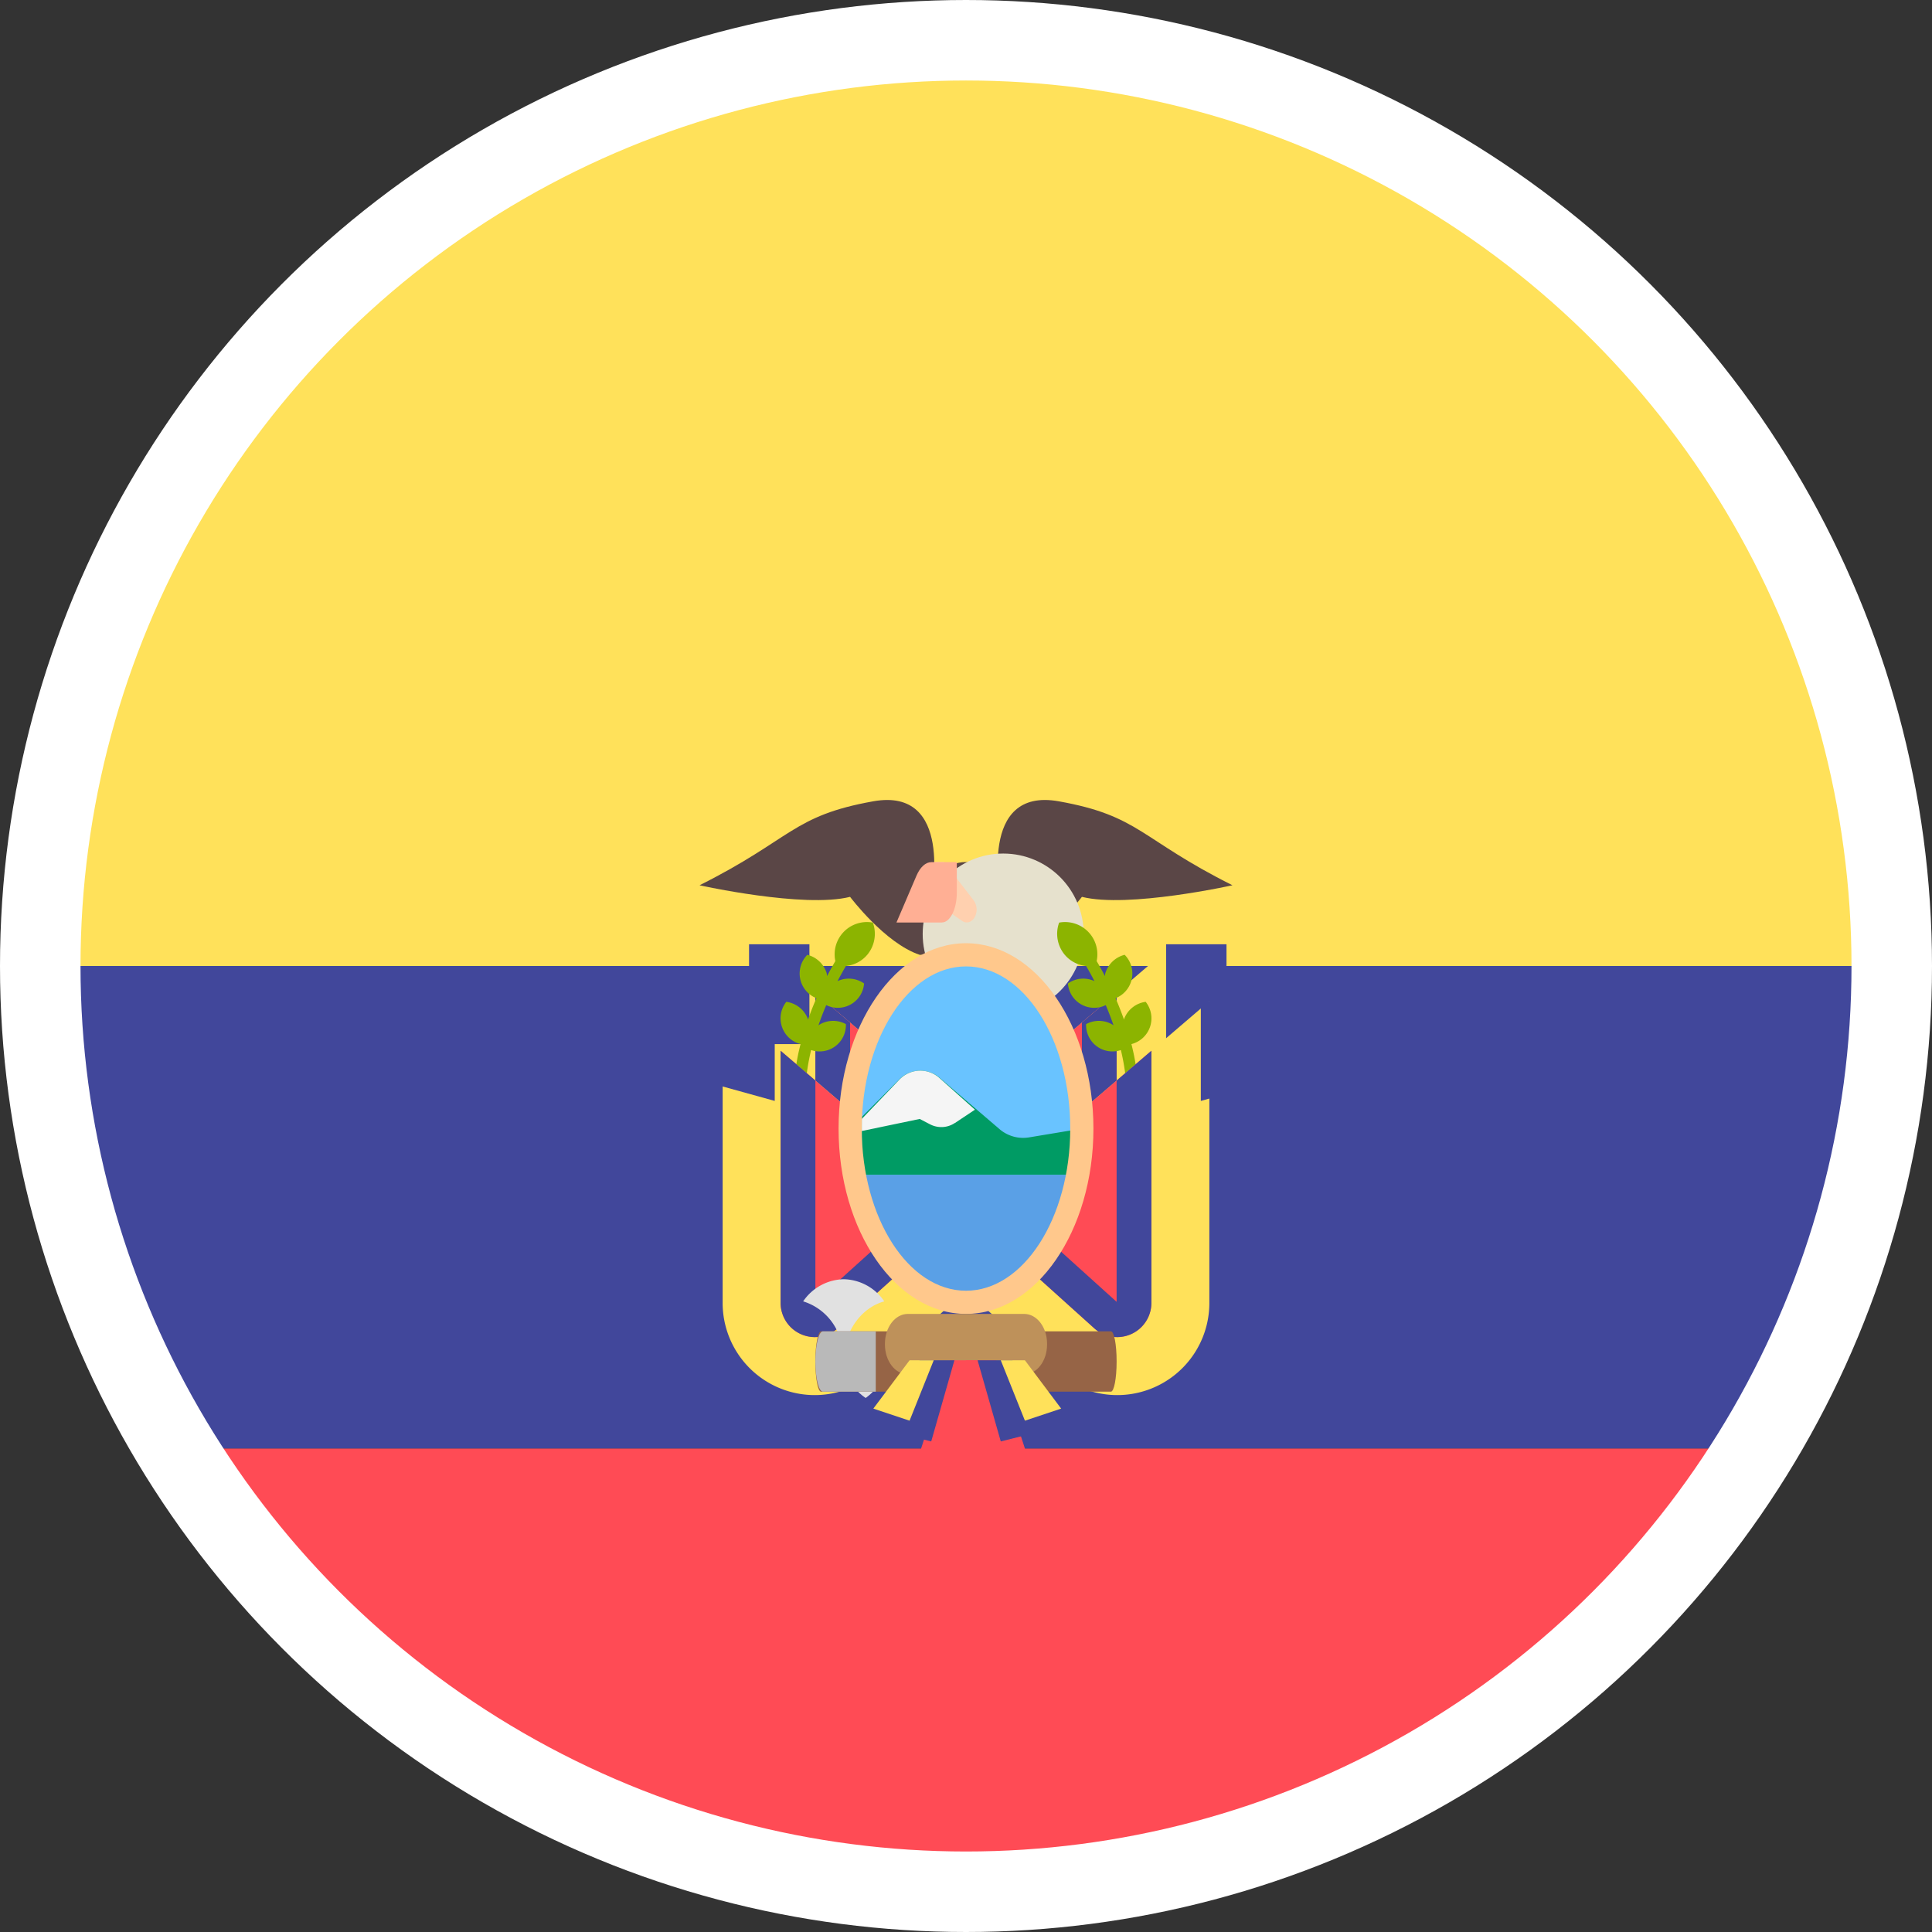 <svg xmlns="http://www.w3.org/2000/svg" width="24" height="24"><rect width="100%" height="100%" fill="#333333" stroke="none"/><g fill="none" fill-rule="evenodd"><path fill="#FF4B55" fill-rule="nonzero" d="M1.802 17.993h20.496c-1.956 3.265-5.544 5.508-9.689 5.694h-1.118c-4.145-.186-7.733-2.429-9.69-5.694Z"/><path fill="#FFE15A" fill-rule="nonzero" d="M11.437.213h1.126C18.873.504 23.9 5.67 23.9 12H.1C.1 5.67 5.126.504 11.437.213Z"/><path fill="#41479B" fill-rule="nonzero" d="M23.8 12a12.1 12.1 0 0 1-1.575 5.993H1.775A12.1 12.1 0 0 1 .2 12h23.6Z"/><path fill="#FFE15A" fill-rule="nonzero" d="m11.568 14.307 3.023-2.59v3.75a1.144 1.144 0 0 1-1.91.85l-1.113-1.002v-1.008Z"/><path fill="#FF4B55" fill-rule="nonzero" d="m13.163 15.782-.875-.788v-1.303l1.583-1.358v3.133a.425.425 0 0 1-.708.316Z"/><path fill="#41479B" fill-rule="nonzero" d="M12.72 13.32v1.483l.72.65v-2.75l.431-.37v3.133a.425.425 0 0 1-.709.316l-.874-.788v-1.303l.432-.37Z"/><path fill="#FFE15A" fill-rule="nonzero" d="m12.432 14.307-3.023-2.59v3.75a1.144 1.144 0 0 0 1.91.85l1.113-1.002v-1.008Z"/><path fill="#FF4B55" fill-rule="nonzero" d="m10.837 15.782.875-.788v-1.303l-1.583-1.358v3.133a.425.425 0 0 0 .708.316Z"/><g fill="#41479B" fill-rule="nonzero"><path d="M11.28 13.32v1.483l-.72.65v-2.75l-.431-.37v3.133a.425.425 0 0 0 .709.316l.874-.788v-1.303l-.432-.37ZM14.486 11.73h.75v1.24h-.75zM9.305 11.73h.75v1.24h-.75z"/></g><g fill="#5A4646" fill-rule="nonzero"><path d="M11.568 11.141s.288-1.367-.72-1.187c-1.007.18-1.007.467-2.158 1.043 0 0 1.295.288 1.87.144 0 0 .433.576.864.72h.432l-.288-.72ZM12.432 11.141s-.288-1.367.72-1.187c1.007.18 1.007.467 2.158 1.043 0 0-1.295.288-1.87.144 0 0-.433.576-.864.72h-.432l.288-.72Z"/><path d="M12.432 11.86h-.864v-.724c0-.236.191-.427.427-.427h.01c.236 0 .427.191.427.427v.725Z"/></g><circle cx="12.462" cy="11.603" r="1" fill="#E6E1CD" fill-rule="nonzero"/><path fill="#FFD0AF" fill-rule="nonzero" d="m11.382 11.045.57.395c.047.033.106.022.144-.028a.195.195 0 0 0 0-.226l-.367-.477h-.088c-.143 0-.259.15-.259.336Z"/><path fill="#FFAF94" fill-rule="nonzero" d="M11.701 11.46h-.565l.248-.58c.046-.108.114-.17.185-.17h.317v.379c0 .204-.083.37-.185.37Z"/><g fill="#8CB400" fill-rule="nonzero"><path d="M13.227 11.861a.407.407 0 0 1-.07-.4.401.401 0 0 1 .466.478c.029.049.064.111.103.186.002-.011.001-.021.004-.032a.335.335 0 0 1 .241-.232.33.33 0 0 1-.113.539c.036.082.071.172.105.266l.004-.016a.334.334 0 0 1 .265-.205.33.33 0 0 1-.177.525c.05.197.083.407.083.618h-.144c0-.184-.028-.368-.07-.544a.327.327 0 0 1-.432-.322.331.331 0 0 1 .331.008l.01.008a3.907 3.907 0 0 0-.097-.252.327.327 0 0 1-.47-.269.331.331 0 0 1 .33-.029 4.255 4.255 0 0 0-.104-.188.4.4 0 0 1-.265-.139ZM10.773 11.861a.407.407 0 0 0 .07-.4.401.401 0 0 0-.466.478 4.23 4.23 0 0 0-.103.186c-.002-.011-.001-.021-.004-.032a.335.335 0 0 0-.241-.232.33.33 0 0 0 .113.539 4.026 4.026 0 0 0-.105.266l-.004-.016a.334.334 0 0 0-.265-.205.33.33 0 0 0 .177.525 2.53 2.53 0 0 0-.083.618h.144c0-.184.028-.368.07-.544a.327.327 0 0 0 .432-.322.331.331 0 0 0-.331.008l-.01.008c.03-.089.063-.173.097-.252a.327.327 0 0 0 .47-.269.331.331 0 0 0-.33-.029c.04-.076.076-.14.104-.188a.4.4 0 0 0 .265-.139Z"/></g><path fill="#FFE15A" fill-rule="nonzero" d="m12 15.027-3.023-2.59v3.749a1.144 1.144 0 0 0 1.91.85L12 16.035v-1.008Z"/><path fill="#FF4B55" fill-rule="nonzero" d="m10.406 16.501.874-.787V14.41l-1.583-1.357v3.133a.425.425 0 0 0 .709.315Z"/><path fill="#41479B" fill-rule="nonzero" d="M10.849 14.04v1.482l-.72.65v-2.749l-.432-.37v3.133a.425.425 0 0 0 .709.315l.874-.787V14.41l-.431-.37Z"/><path fill="#FFE15A" fill-rule="nonzero" d="m12 15.027 3.023-2.59v3.749a1.144 1.144 0 0 1-1.91.85L12 16.035v-1.008Z"/><path fill="#FF4B55" fill-rule="nonzero" d="m13.594 16.501-.874-.787V14.41l1.583-1.357v3.133a.425.425 0 0 1-.709.315Z"/><path fill="#41479B" fill-rule="nonzero" d="M13.151 14.04v1.482l.72.65v-2.749l.432-.37v3.133a.425.425 0 0 1-.709.315l-.874-.787V14.41l.431-.37Z"/><ellipse cx="12" cy="14.019" fill="#69C3FF" fill-rule="nonzero" rx="1.439" ry="2.159"/><path fill="#009B64" fill-rule="nonzero" d="M10.705 14.595h2.59l.144-.575-.656.109a.45.45 0 0 1-.367-.103l-.745-.638a.367.367 0 0 0-.499.02l-.467.468v.72Z"/><path fill="#F5F5F5" fill-rule="nonzero" d="m11.863 13.95.248-.165-.44-.393a.358.358 0 0 0-.239-.092.36.36 0 0 0-.26.112l-.467.488v.15l.72-.15.127.066c.1.052.218.046.311-.017Z"/><path fill="#5AA0E6" fill-rule="nonzero" d="m10.705 14.595.144.864.719.719H12l.576-.143.575-.576.144-.864z"/><path fill="#FFC88C" fill-rule="nonzero" d="M12 16.322c-.873 0-1.583-1.033-1.583-2.302 0-1.27.71-2.303 1.583-2.303s1.583 1.033 1.583 2.303-.71 2.302-1.583 2.302Zm0-4.317c-.714 0-1.295.903-1.295 2.014 0 1.112.58 2.015 1.295 2.015.714 0 1.295-.903 1.295-2.015 0-1.11-.58-2.014-1.295-2.014Z"/><g fill="#E1E1E1" fill-rule="nonzero"><path d="M10.985 16.166a.625.625 0 0 0-.504-.275.625.625 0 0 0-.504.275.695.695 0 0 1 .454.444c.032.089.05.186.05.288 0-.356.215-.652.504-.732Z"/><path d="M11.122 16.625s-.038.505-.368.741l-.014-.009c-.33-.236-.368-.74-.368-.74l.75.008Z"/></g><path fill="#966446" fill-rule="nonzero" d="M13.8 17.288h-3.6c-.04 0-.071-.166-.071-.37v-.01c0-.204.032-.37.071-.37h3.6c.04 0 .071.166.071.37v.01c0 .204-.032.37-.071.37Z"/><path fill="#BE915A" fill-rule="nonzero" d="M12.723 17.072h-1.446c-.157 0-.284-.165-.284-.37v-.01c0-.204.127-.37.284-.37h1.446c.157 0 .284.166.284.37v.01c0 .205-.127.37-.284.37Z"/><path fill="#B9B9B9" fill-rule="nonzero" d="M10.879 16.538h-.656c-.052 0-.094.168-.094.375s.042.375.094.375h.656v-.75Z"/><path fill="#FF4B55" fill-rule="nonzero" d="M12.174 16.898v1.315l-.75-.163.375-1.152z"/><path fill="#41479B" fill-rule="nonzero" d="m11.856 16.898-.288 1.008-.575-.144.431-.864z"/><path fill="#FFE15A" fill-rule="nonzero" d="m11.299 16.898-.45.6.45.15.3-.75z"/><path fill="#FF4B55" fill-rule="nonzero" d="M12 16.898v1.315l.75-.163-.375-1.152z"/><path fill="#41479B" fill-rule="nonzero" d="m12.144 16.898.288 1.008.575-.144-.431-.864z"/><path fill="#FFE15A" fill-rule="nonzero" d="m12.732 16.898.45.6-.45.15-.3-.75z"/><g fill="#41479B" fill-rule="nonzero"><path d="m9.624 13.676-.75-.208v-1.032h.75zM15.667 13.468l-.75.208v-1.24h.75z"/></g><circle cx="12" cy="12" r="11.5" stroke="#FFF"/></g></svg>